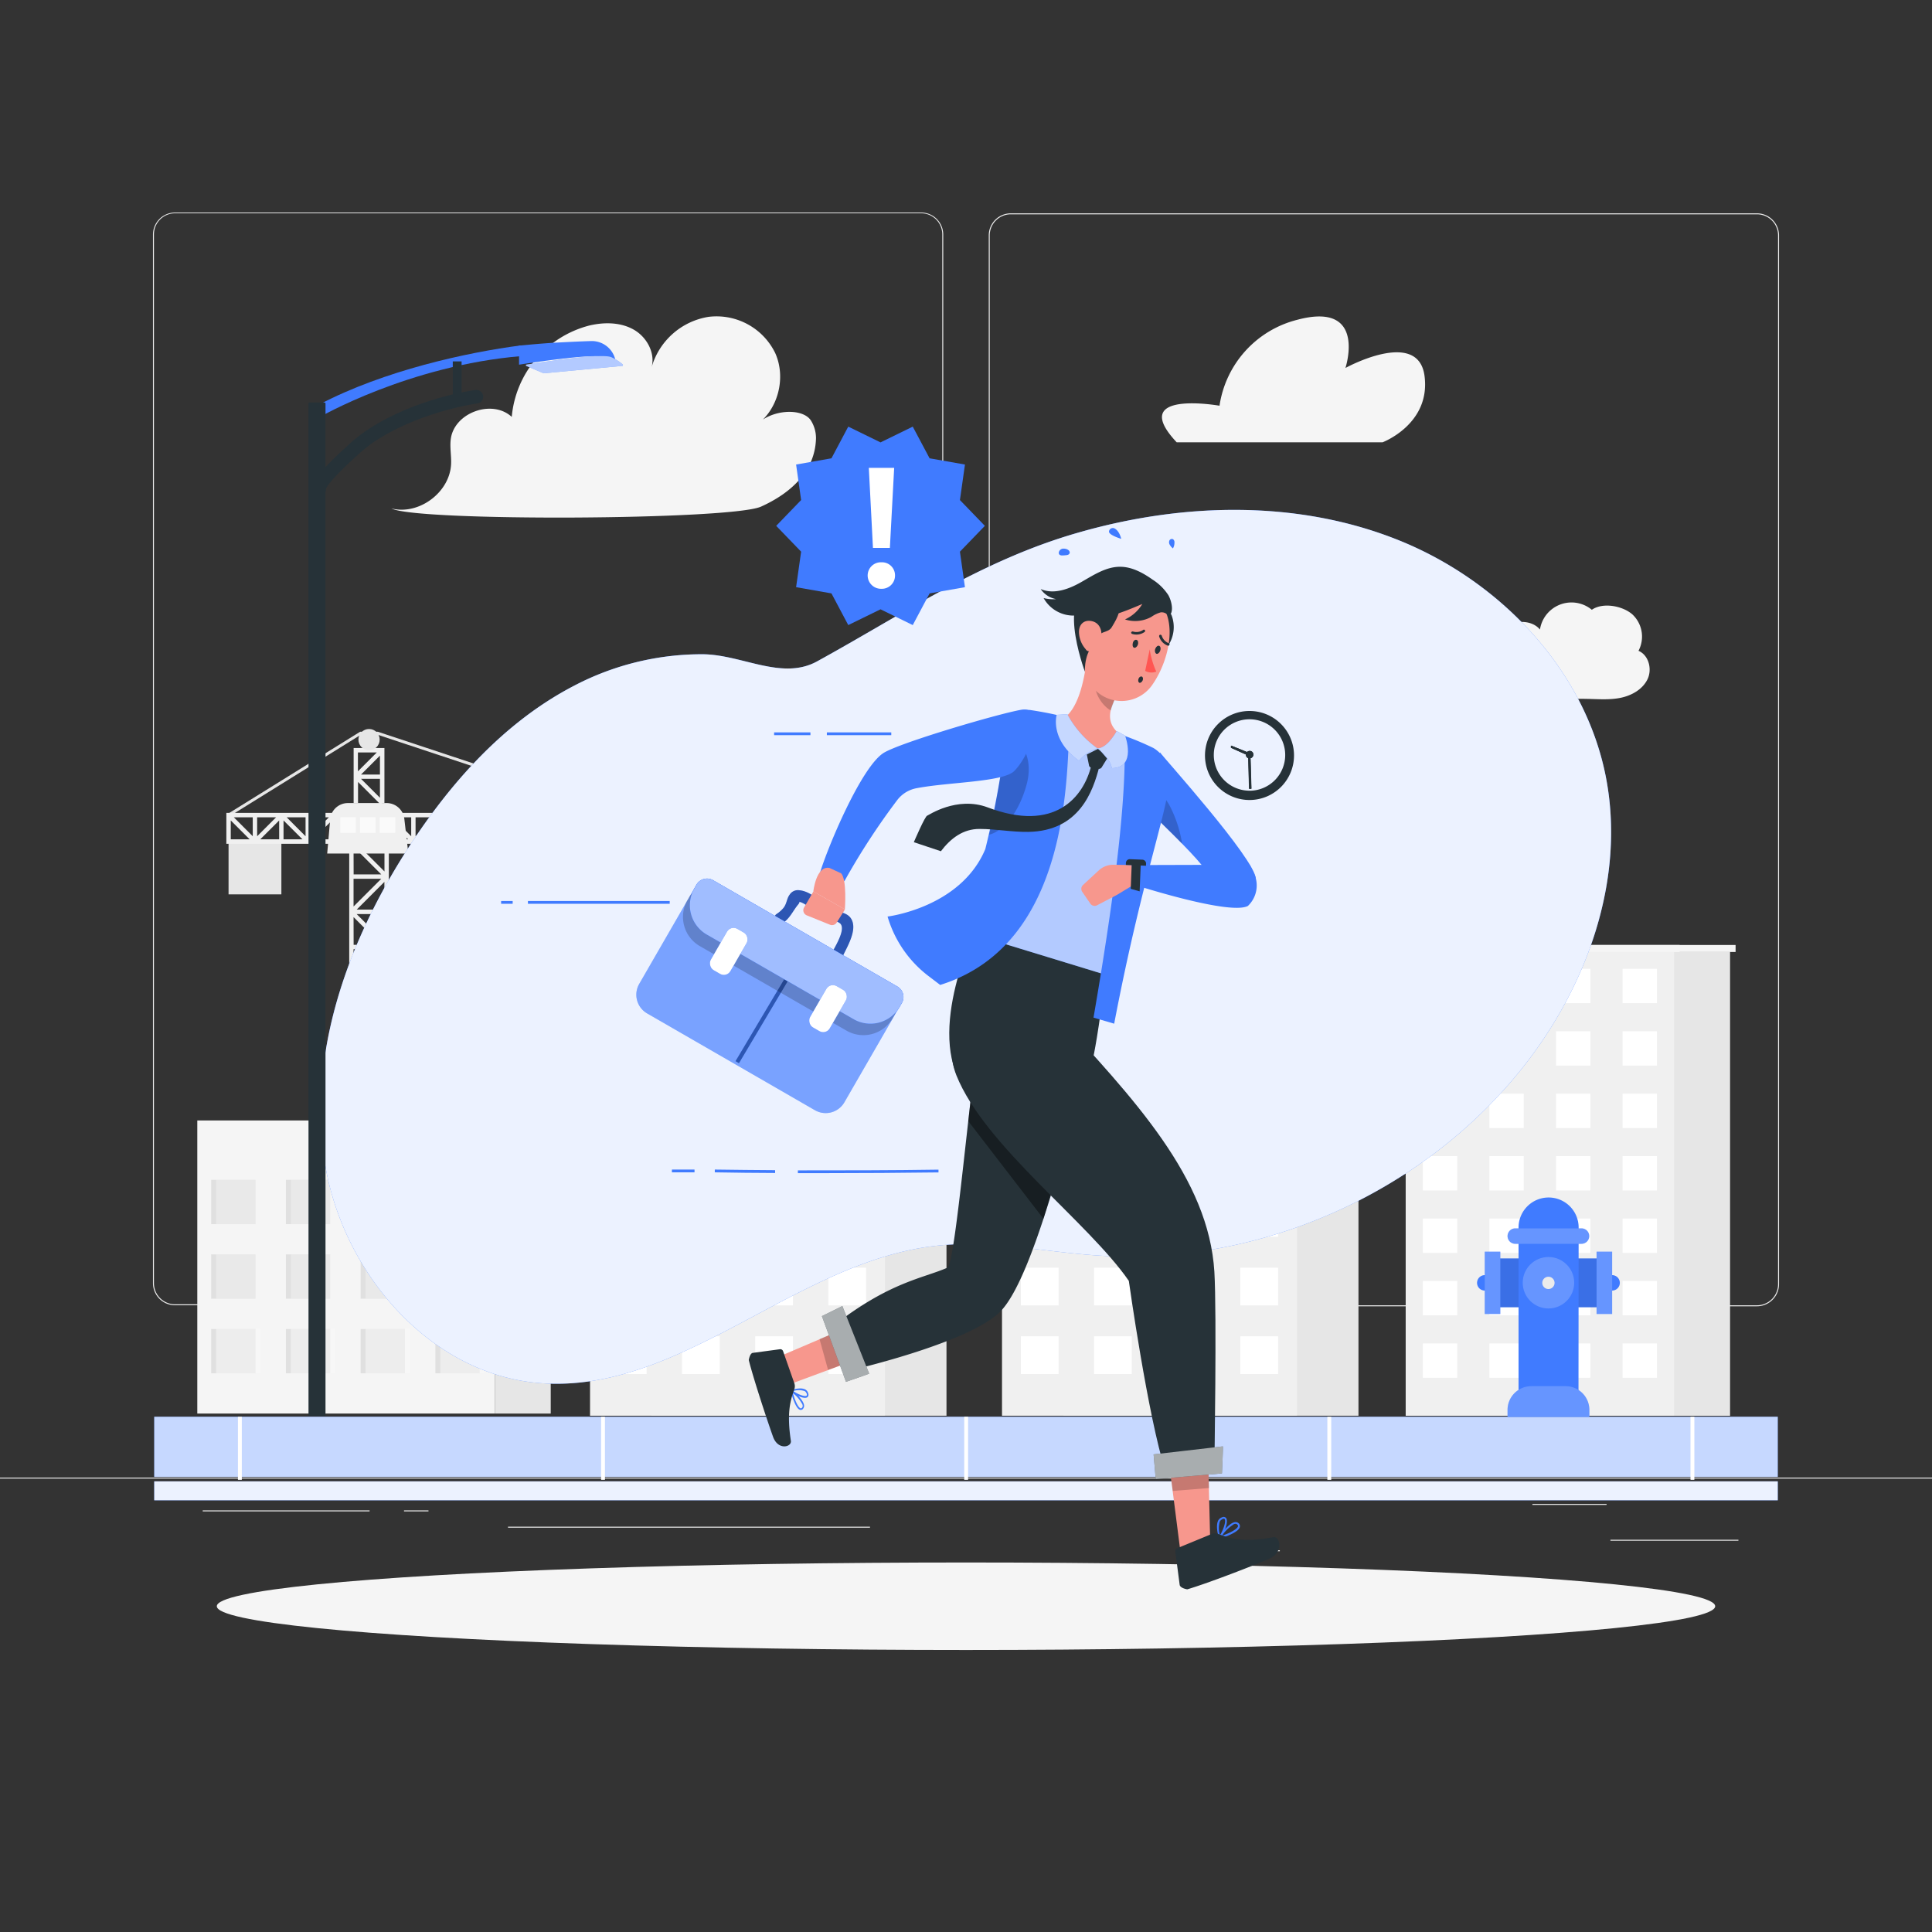 <svg xmlns="http://www.w3.org/2000/svg" viewBox="0 0 500 500"><rect x="0" y="0" width="500" height="500" fill="#333333" stroke="none"/><g id="background-complete"><rect x="416.78" y="398.49" width="33.12" height="0.25" style="fill:#ebebeb"></rect><rect x="322.53" y="401.21" width="8.69" height="0.25" style="fill:#ebebeb"></rect><rect x="396.59" y="389.21" width="19.19" height="0.25" style="fill:#ebebeb"></rect><rect x="52.46" y="390.89" width="43.19" height="0.25" style="fill:#ebebeb"></rect><rect x="104.56" y="390.89" width="6.33" height="0.25" style="fill:#ebebeb"></rect><rect x="131.47" y="395.11" width="93.68" height="0.25" style="fill:#ebebeb"></rect><path d="M238.4,337.8H45.3a5.71,5.71,0,0,1-5.71-5.71V60.66A5.71,5.71,0,0,1,45.3,55H238.4a5.71,5.71,0,0,1,5.71,5.71V332.09A5.71,5.71,0,0,1,238.4,337.8ZM45.3,55.2a5.47,5.47,0,0,0-5.46,5.46V332.09a5.47,5.47,0,0,0,5.46,5.46H238.4a5.47,5.47,0,0,0,5.46-5.46V60.66a5.47,5.47,0,0,0-5.46-5.46Z" style="fill:#ebebeb"></path><path d="M454.7,338.06H261.6a5.71,5.71,0,0,1-5.71-5.71V60.92a5.71,5.71,0,0,1,5.71-5.71H454.7a5.71,5.71,0,0,1,5.71,5.71V332.35A5.71,5.71,0,0,1,454.7,338.06ZM261.6,55.46a5.47,5.47,0,0,0-5.46,5.46V332.35a5.47,5.47,0,0,0,5.46,5.46H454.7a5.47,5.47,0,0,0,5.46-5.46V60.92a5.47,5.47,0,0,0-5.46-5.46Z" style="fill:#ebebeb"></path><rect y="382.4" width="500" height="0.25" style="fill:#ebebeb"></rect><path d="M304.53,114.47H357.8s12.49-4.7,10.87-17.16-20.47-2.08-20.47-2.08,5.72-17.38-12.54-12.45A27,27,0,0,0,315.61,105S291.63,100.76,304.53,114.47Z" style="fill:#f5f5f5"></path><path d="M101.31,131.59c7.11,1.79,15.1-4.16,15.43-11.48.1-2.16-.36-4.33-.08-6.47.87-6.84,10.71-10.42,15.78-5.75a26.88,26.88,0,0,1,20.1-23.65c3.82-.9,8.05-.87,11.47,1.07s5.7,6.16,4.57,9.93A18.36,18.36,0,0,1,183.37,82a16.89,16.89,0,0,1,17.24,9.34c2.89,6.37.8,14.71-4.94,18.72,4-4.3,12.32-4.54,14.29-1.08a8.62,8.62,0,0,1,1.22,4.41c-.19,8.5-6.47,14.22-14.22,17.72S107.69,135,101.31,131.59Z" style="fill:#f5f5f5"></path><path d="M411.84,157.9l0,.28c-.34,0,.51,1,.7.74s-.07-.67-.33-.9a8.26,8.26,0,0,0-13.67,4.9c-2-2.37-5.74-2.41-8.54-1.1A11.93,11.93,0,0,0,383.34,173a5.72,5.72,0,0,0-6.87,1.67c-.68.91-1.06,2-1.73,2.94a5.89,5.89,0,0,1-4.5,2.41c6.72,1.38,33.73.72,40.39.85,2.9.05,5.84.31,8.7-.26s5.68-2.12,7-4.73.39-6.32-2.29-7.45a7.86,7.86,0,0,0-1.62-9.46C419.77,156.7,414.61,155.83,411.84,157.9Z" style="fill:#f5f5f5"></path><path d="M162.28,243.43v-3.58a.43.43,0,0,0-.85,0v3.93a.43.43,0,0,0,.42.42,1.71,1.71,0,1,1-1.71,1.71c0-.54-.91-.54-.85,0,.21,2.12,2.69,3.52,4.38,1.82A2.56,2.56,0,0,0,162.28,243.43Z" style="fill:#ebebeb"></path><path d="M99.5,217.79v7.74l-8.15-8.14-.4.4h-.57v73.46h10.25V217.79Zm-8,56L98.69,281H91.52Zm0-18.22,7.17,7.17H91.52Zm0-18.23,7.17,7.18H91.52Zm0-18.22,7.17,7.17H91.52Zm7.17,8.31-7.17,7.17v-7.17Zm.81.8v7.17H92.32Zm-.81,17.42-7.17,7.18v-7.18Zm.81.81v7.17H92.32Zm-.81,17.42-7.17,7.17v-7.17Zm.81.8v7.17H92.32Zm-.81,17.42-7.17,7.17v-7.17Zm-6.37,8,7.18-7.18v7.18Zm7.18-9.92L92.32,273H99.5Zm0-18.22-7.18-7.17H99.5Zm0-18.23-7.18-7.17H99.5Z" style="fill:#f0f0f0"></path><path d="M91.52,193.59v14.24h1.14v-5.46l5.86,5.86.4-.4h.57V193.59Zm6,1.14-4.89,4.89v-4.89Zm.81,11.73-4.9-4.9h4.9Zm-4.9-6,4.9-4.9v4.9Z" style="fill:#f0f0f0"></path><rect x="59.15" y="217.79" width="13.67" height="13.67" style="fill:#e6e6e6"></rect><polygon points="162.04 237.5 161.28 237.5 161.28 211.23 97.64 190.12 93.43 190.12 59.35 211.28 58.95 210.63 93.21 189.37 97.76 189.37 97.82 189.39 162.04 210.68 162.04 237.5" style="fill:#e6e6e6"></polygon><path d="M154.26,218.38H155l8-8H58.58v8h95.68Zm1.13-6.86h4.9l-4.9,4.9Zm-95.67,5.7v-4.89l4.89,4.89Zm5.69-.8-4.89-4.9h4.89Zm1.14-4.9h4.9l-4.9,4.9Zm5.7,5.7h-4.9l4.9-4.89Zm1.13,0v-4.89l4.9,4.89Zm5.7-.8-4.89-4.9h4.89Zm1.14-4.9h4.89l-4.89,4.9Zm5.7,5.7H81l4.9-4.89Zm1.13,0v-4.89l4.9,4.89Zm5.7-.8-4.89-4.9h4.89Zm1.14-4.9h4.89l-4.89,4.9Zm5.69,5.7H94.69l4.89-4.89Zm1.14,0v-4.89l4.89,4.89Zm5.7-.8-4.9-4.9h4.9Zm1.13-4.9h4.9l-4.9,4.9Zm5.7,5.7h-4.89l4.89-4.89Zm1.14,0v-4.89l4.89,4.89Zm5.7-.8-4.9-4.9h4.9Zm1.13-4.9h4.9l-4.9,4.9Zm5.7,5.7H122l4.89-4.89Zm1.14,0v-4.89l4.89,4.89Zm5.69-.8-4.89-4.9h4.89Zm1.14-4.9h4.89l-4.89,4.9Zm5.7,5.7h-4.9l4.9-4.89Zm1.13-5.7h4.9l-4.9,4.9Zm5.7,5.7h-4.89l4.89-4.89Zm1.14,0v-4.89l4.89,4.89Zm.8-5.7h4.9v4.9Z" style="fill:#f0f0f0"></path><path d="M105.68,220.89h-21l.77-8.84a4.61,4.61,0,0,1,4.6-4.22h10a4.62,4.62,0,0,1,4.59,4.09Z" style="fill:#f0f0f0"></path><rect x="88.06" y="211.5" width="4.04" height="4.04" style="fill:#fafafa"></rect><rect x="93.16" y="211.5" width="4.04" height="4.04" style="fill:#fafafa"></rect><rect x="98.26" y="211.5" width="4.04" height="4.04" style="fill:#fafafa"></rect><circle cx="95.51" cy="191.41" r="2.75" style="fill:#e6e6e6"></circle><path d="M161.85,242.21h0a2.36,2.36,0,0,1-2.35-2.36V237.5h4.7v2.35A2.36,2.36,0,0,1,161.85,242.21Z" style="fill:#e6e6e6"></path><rect x="275.23" y="234.39" width="76.34" height="132" style="fill:#e6e6e6"></rect><polygon points="289.89 215.94 289.89 234.39 295.91 234.39 330.89 234.39 336.91 234.39 336.91 215.94 289.89 215.94" style="fill:#e6e6e6"></polygon><rect x="273.66" y="232.5" width="79.49" height="1.99" transform="translate(626.81 466.99) rotate(180)" style="fill:#f5f5f5"></rect><rect x="287.9" y="213.95" width="51.01" height="1.99" transform="translate(626.81 429.9) rotate(180)" style="fill:#f5f5f5"></rect><rect x="259.32" y="234.39" width="76.34" height="132" style="fill:#f0f0f0"></rect><polygon points="273.98 215.94 273.98 234.39 280 234.39 314.98 234.39 321 234.39 321 215.94 273.98 215.94" style="fill:#f0f0f0"></polygon><rect x="264.2" y="239.28" width="9.77" height="9.77" style="fill:#fff"></rect><rect x="283.13" y="239.28" width="9.77" height="9.77" style="fill:#fff"></rect><rect x="302.06" y="239.28" width="9.77" height="9.77" style="fill:#fff"></rect><rect x="321" y="239.28" width="9.77" height="9.77" style="fill:#fff"></rect><rect x="264.2" y="257.04" width="9.77" height="9.77" style="fill:#fff"></rect><rect x="283.13" y="257.04" width="9.77" height="9.77" style="fill:#fff"></rect><rect x="302.06" y="257.04" width="9.77" height="9.77" style="fill:#fff"></rect><rect x="321" y="257.04" width="9.77" height="9.77" style="fill:#fff"></rect><rect x="264.2" y="274.8" width="9.77" height="9.77" style="fill:#fff"></rect><rect x="283.13" y="274.8" width="9.77" height="9.77" style="fill:#fff"></rect><rect x="302.06" y="274.8" width="9.77" height="9.77" style="fill:#fff"></rect><rect x="283.13" y="223.93" width="9.77" height="9.77" style="fill:#fff"></rect><rect x="302.06" y="223.93" width="9.77" height="9.77" style="fill:#fff"></rect><rect x="321" y="274.8" width="9.77" height="9.77" style="fill:#fff"></rect><rect x="264.2" y="292.55" width="9.77" height="9.77" style="fill:#fff"></rect><rect x="283.13" y="292.55" width="9.77" height="9.77" style="fill:#fff"></rect><rect x="302.06" y="292.55" width="9.77" height="9.77" style="fill:#fff"></rect><rect x="321" y="292.55" width="9.77" height="9.77" style="fill:#fff"></rect><rect x="264.2" y="310.31" width="9.77" height="9.77" style="fill:#fff"></rect><rect x="283.13" y="310.31" width="9.77" height="9.77" style="fill:#fff"></rect><rect x="302.06" y="310.31" width="9.77" height="9.77" style="fill:#fff"></rect><rect x="321" y="310.31" width="9.77" height="9.77" style="fill:#fff"></rect><rect x="264.2" y="328.07" width="9.77" height="9.77" style="fill:#fff"></rect><rect x="283.13" y="328.07" width="9.77" height="9.77" style="fill:#fff"></rect><rect x="302.06" y="328.07" width="9.77" height="9.77" style="fill:#fff"></rect><rect x="321" y="328.07" width="9.77" height="9.77" style="fill:#fff"></rect><rect x="264.2" y="345.83" width="9.77" height="9.77" style="fill:#fff"></rect><rect x="283.13" y="345.83" width="9.77" height="9.77" style="fill:#fff"></rect><rect x="302.06" y="345.83" width="9.77" height="9.77" style="fill:#fff"></rect><rect x="321" y="345.83" width="9.77" height="9.77" style="fill:#fff"></rect><rect x="257.74" y="232.5" width="79.49" height="1.99" transform="translate(594.97 466.99) rotate(180)" style="fill:#f5f5f5"></rect><rect x="271.98" y="213.95" width="51.01" height="1.99" transform="translate(594.97 429.9) rotate(180)" style="fill:#f5f5f5"></rect><rect x="378.27" y="246.28" width="69.47" height="120.12" style="fill:#e6e6e6"></rect><rect x="376.84" y="244.56" width="72.33" height="1.81" transform="translate(826.01 490.93) rotate(180)" style="fill:#f5f5f5"></rect><rect x="363.79" y="246.28" width="69.47" height="120.12" style="fill:#f0f0f0"></rect><rect x="368.24" y="250.73" width="8.89" height="8.89" style="fill:#fff"></rect><rect x="385.46" y="250.73" width="8.89" height="8.89" style="fill:#fff"></rect><rect x="402.69" y="250.73" width="8.89" height="8.89" style="fill:#fff"></rect><rect x="419.92" y="250.73" width="8.89" height="8.89" style="fill:#fff"></rect><rect x="368.24" y="266.89" width="8.89" height="8.89" style="fill:#fff"></rect><rect x="385.46" y="266.89" width="8.89" height="8.89" style="fill:#fff"></rect><rect x="402.69" y="266.89" width="8.89" height="8.89" style="fill:#fff"></rect><rect x="419.92" y="266.89" width="8.89" height="8.89" style="fill:#fff"></rect><rect x="368.24" y="283.04" width="8.89" height="8.89" style="fill:#fff"></rect><rect x="385.46" y="283.04" width="8.89" height="8.89" style="fill:#fff"></rect><rect x="402.69" y="283.04" width="8.89" height="8.89" style="fill:#fff"></rect><rect x="419.92" y="283.04" width="8.89" height="8.89" style="fill:#fff"></rect><rect x="368.24" y="299.2" width="8.89" height="8.89" style="fill:#fff"></rect><rect x="385.46" y="299.2" width="8.89" height="8.89" style="fill:#fff"></rect><rect x="402.69" y="299.2" width="8.89" height="8.89" style="fill:#fff"></rect><rect x="419.92" y="299.2" width="8.89" height="8.89" style="fill:#fff"></rect><rect x="368.24" y="315.36" width="8.89" height="8.89" style="fill:#fff"></rect><rect x="385.46" y="315.36" width="8.89" height="8.89" style="fill:#fff"></rect><rect x="402.69" y="315.36" width="8.89" height="8.89" style="fill:#fff"></rect><rect x="419.92" y="315.36" width="8.89" height="8.89" style="fill:#fff"></rect><rect x="368.24" y="331.52" width="8.89" height="8.89" style="fill:#fff"></rect><rect x="385.46" y="331.52" width="8.89" height="8.89" style="fill:#fff"></rect><rect x="402.69" y="331.52" width="8.89" height="8.89" style="fill:#fff"></rect><rect x="419.92" y="331.52" width="8.89" height="8.89" style="fill:#fff"></rect><rect x="368.24" y="347.68" width="8.89" height="8.89" style="fill:#fff"></rect><rect x="385.46" y="347.68" width="8.89" height="8.89" style="fill:#fff"></rect><rect x="402.69" y="347.68" width="8.89" height="8.89" style="fill:#fff"></rect><rect x="419.92" y="347.68" width="8.89" height="8.89" style="fill:#fff"></rect><rect x="362.36" y="244.56" width="72.33" height="1.81" transform="translate(797.05 490.93) rotate(180)" style="fill:#f5f5f5"></rect><rect x="168.61" y="234.39" width="76.34" height="132" style="fill:#e6e6e6"></rect><polygon points="183.27 215.94 183.27 234.39 189.29 234.39 224.27 234.39 230.29 234.39 230.29 215.94 183.27 215.94" style="fill:#e6e6e6"></polygon><rect x="167.04" y="232.5" width="79.49" height="1.99" transform="translate(413.57 466.99) rotate(180)" style="fill:#f5f5f5"></rect><rect x="181.28" y="213.95" width="51.01" height="1.99" transform="translate(413.57 429.9) rotate(180)" style="fill:#f5f5f5"></rect><rect x="152.7" y="234.39" width="76.34" height="132" style="fill:#f0f0f0"></rect><polygon points="167.36 215.94 167.36 234.39 173.38 234.39 208.36 234.39 214.38 234.39 214.38 215.94 167.36 215.94" style="fill:#f0f0f0"></polygon><rect x="157.58" y="239.28" width="9.77" height="9.77" style="fill:#fff"></rect><rect x="176.51" y="239.28" width="9.77" height="9.77" style="fill:#fff"></rect><rect x="195.44" y="239.28" width="9.77" height="9.77" style="fill:#fff"></rect><rect x="214.38" y="239.28" width="9.77" height="9.77" style="fill:#fff"></rect><rect x="157.58" y="257.04" width="9.77" height="9.77" style="fill:#fff"></rect><rect x="176.51" y="257.04" width="9.77" height="9.77" style="fill:#fff"></rect><rect x="195.44" y="257.04" width="9.77" height="9.77" style="fill:#fff"></rect><rect x="214.38" y="257.04" width="9.77" height="9.77" style="fill:#fff"></rect><rect x="157.58" y="274.8" width="9.77" height="9.77" style="fill:#fff"></rect><rect x="176.51" y="274.8" width="9.77" height="9.77" style="fill:#fff"></rect><rect x="195.44" y="274.8" width="9.77" height="9.77" style="fill:#fff"></rect><rect x="176.51" y="223.93" width="9.77" height="9.77" style="fill:#fff"></rect><rect x="195.44" y="223.93" width="9.77" height="9.77" style="fill:#fff"></rect><rect x="214.38" y="274.8" width="9.77" height="9.77" style="fill:#fff"></rect><rect x="157.58" y="292.55" width="9.77" height="9.77" style="fill:#fff"></rect><rect x="176.51" y="292.55" width="9.77" height="9.77" style="fill:#fff"></rect><rect x="195.44" y="292.55" width="9.77" height="9.77" style="fill:#fff"></rect><rect x="214.38" y="292.55" width="9.77" height="9.77" style="fill:#fff"></rect><rect x="157.58" y="310.31" width="9.77" height="9.77" style="fill:#fff"></rect><rect x="176.51" y="310.31" width="9.77" height="9.77" style="fill:#fff"></rect><rect x="195.44" y="310.31" width="9.77" height="9.77" style="fill:#fff"></rect><rect x="214.38" y="310.31" width="9.77" height="9.77" style="fill:#fff"></rect><rect x="157.58" y="328.07" width="9.77" height="9.77" style="fill:#fff"></rect><rect x="176.51" y="328.07" width="9.77" height="9.77" style="fill:#fff"></rect><rect x="195.44" y="328.07" width="9.77" height="9.77" style="fill:#fff"></rect><rect x="214.38" y="328.07" width="9.77" height="9.77" style="fill:#fff"></rect><rect x="157.58" y="345.83" width="9.77" height="9.77" style="fill:#fff"></rect><rect x="176.51" y="345.83" width="9.77" height="9.77" style="fill:#fff"></rect><rect x="195.44" y="345.83" width="9.77" height="9.77" style="fill:#fff"></rect><rect x="214.38" y="345.83" width="9.77" height="9.77" style="fill:#fff"></rect><rect x="151.12" y="232.5" width="79.49" height="1.99" transform="translate(381.73 466.99) rotate(180)" style="fill:#f5f5f5"></rect><rect x="165.36" y="213.95" width="51.01" height="1.99" transform="translate(381.73 429.9) rotate(180)" style="fill:#f5f5f5"></rect><polygon points="99.36 289.97 51.06 289.97 51.06 365.83 128.14 365.83 128.14 289.97 128.14 256.32 99.36 289.97" style="fill:#f5f5f5"></polygon><rect x="128.14" y="256.33" width="14.39" height="109.5" style="fill:#e6e6e6"></rect><rect x="54.65" y="305.34" width="11.47" height="11.47" style="fill:#e0e0e0"></rect><rect x="55.93" y="305.34" width="10.2" height="11.47" style="fill:#fff;opacity:0.3;isolation:isolate"></rect><rect x="54.65" y="324.64" width="11.47" height="11.47" style="fill:#e0e0e0"></rect><rect x="55.93" y="324.64" width="10.2" height="11.47" style="fill:#fff;opacity:0.3;isolation:isolate"></rect><rect x="54.65" y="343.94" width="11.47" height="11.47" style="fill:#e0e0e0"></rect><rect x="55.93" y="343.94" width="10.2" height="11.47" style="fill:#fff;opacity:0.3;isolation:isolate"></rect><rect x="55.93" y="343.94" width="11.47" height="11.47" style="fill:#fff;opacity:0.2;isolation:isolate"></rect><rect x="73.99" y="305.34" width="11.47" height="11.47" style="fill:#e0e0e0"></rect><rect x="75.27" y="305.34" width="10.2" height="11.47" style="fill:#fff;opacity:0.3;isolation:isolate"></rect><rect x="73.99" y="324.64" width="11.47" height="11.47" style="fill:#e0e0e0"></rect><rect x="75.27" y="324.64" width="10.2" height="11.47" style="fill:#fff;opacity:0.3;isolation:isolate"></rect><rect x="73.99" y="343.94" width="11.47" height="11.47" style="fill:#e0e0e0"></rect><rect x="75.27" y="343.94" width="10.2" height="11.47" style="fill:#fff;opacity:0.3;isolation:isolate"></rect><rect x="75.27" y="343.94" width="11.47" height="11.47" style="fill:#fff;opacity:0.2;isolation:isolate"></rect><rect x="93.33" y="305.34" width="11.47" height="11.47" style="fill:#e0e0e0"></rect><rect x="94.61" y="305.34" width="10.2" height="11.47" style="fill:#fff;opacity:0.3;isolation:isolate"></rect><rect x="93.33" y="324.64" width="11.47" height="11.47" style="fill:#e0e0e0"></rect><rect x="94.61" y="324.64" width="10.2" height="11.47" style="fill:#fff;opacity:0.3;isolation:isolate"></rect><rect x="93.33" y="343.94" width="11.47" height="11.47" style="fill:#e0e0e0"></rect><rect x="94.61" y="343.94" width="10.2" height="11.47" style="fill:#fff;opacity:0.3;isolation:isolate"></rect><rect x="94.61" y="343.94" width="11.47" height="11.47" style="fill:#fff;opacity:0.2;isolation:isolate"></rect><rect x="112.67" y="305.34" width="11.47" height="11.47" style="fill:#e0e0e0"></rect><rect x="113.95" y="305.34" width="10.2" height="11.47" style="fill:#fff;opacity:0.3;isolation:isolate"></rect><rect x="112.67" y="324.64" width="11.47" height="11.47" style="fill:#e0e0e0"></rect><rect x="113.95" y="324.64" width="10.2" height="11.47" style="fill:#fff;opacity:0.3;isolation:isolate"></rect><rect x="112.67" y="343.94" width="11.47" height="11.47" style="fill:#e0e0e0"></rect><rect x="113.95" y="343.94" width="10.2" height="11.47" style="fill:#fff;opacity:0.3;isolation:isolate"></rect><rect x="113.95" y="343.94" width="11.47" height="11.47" style="fill:#fff;opacity:0.2;isolation:isolate"></rect></g><g id="background-simple"><path d="M148.47,177.52c-17.91,9.32-31.83,24.94-42.79,41.89-15.57,24.1-26.08,53-21.64,81.33s27,54.93,55.64,57.2c36.64,2.9,66.47-31.76,103-35.58,13.93-1.46,27.87,1.7,41.85,2.59,41.32,2.64,83.44-16,109.29-48.36,16.92-21.19,27-49.15,21.73-75.75-5.5-27.64-27.35-50.47-53.49-61s-55.9-9.8-83-2C254,145,234,158.78,211.47,171.16c-9.07,5-19.37-1.71-29.51-1.84A71.21,71.21,0,0,0,148.47,177.52Z" style="fill:#407BFF"></path><path d="M148.47,177.52c-17.91,9.32-31.83,24.94-42.79,41.89-15.57,24.1-26.08,53-21.64,81.33s27,54.93,55.64,57.2c36.64,2.9,66.47-31.76,103-35.58,13.93-1.46,27.87,1.7,41.85,2.59,41.32,2.64,83.44-16,109.29-48.36,16.92-21.19,27-49.15,21.73-75.75-5.5-27.64-27.35-50.47-53.49-61s-55.9-9.8-83-2C254,145,234,158.78,211.47,171.16c-9.07,5-19.37-1.71-29.51-1.84A71.21,71.21,0,0,0,148.47,177.52Z" style="fill:#fff;opacity:0.9"></path></g><g id="Shadow"><ellipse id="path" cx="250" cy="415.69" rx="193.89" ry="11.32" style="fill:#f5f5f5"></ellipse></g><g id="Floor"><rect x="39.92" y="366.66" width="420.16" height="15.56" style="fill:#407BFF"></rect><g style="opacity:0.7"><rect x="39.92" y="366.66" width="420.16" height="15.56" style="fill:#fff"></rect></g><rect x="61.58" y="366.66" width="1" height="16.31" style="fill:#fff"></rect><rect x="155.56" y="366.66" width="1" height="16.31" style="fill:#fff"></rect><rect x="249.54" y="366.66" width="1" height="16.31" style="fill:#fff"></rect><rect x="343.52" y="366.66" width="1" height="16.31" style="fill:#fff"></rect><rect x="437.5" y="366.66" width="1" height="16.31" style="fill:#fff"></rect><rect x="39.92" y="383.37" width="420.16" height="4.9" style="fill:#407BFF"></rect><rect x="39.92" y="383.37" width="420.16" height="4.9" style="fill:#fff;opacity:0.9"></rect></g><g id="Hydrant"><path d="M386.26,334h-2a2,2,0,0,1-2-2h0a2,2,0,0,1,2-2h2Z" style="fill:#407BFF"></path><path d="M415.21,330h2a2,2,0,0,1,2,2h0a2,2,0,0,1-2,2h-2Z" style="fill:#407BFF"></path><rect x="386.26" y="325.68" width="28.95" height="12.64" style="fill:#407BFF"></rect><rect x="386.26" y="325.68" width="28.95" height="12.64" style="opacity:0.1"></rect><rect x="384.25" y="323.93" width="4.03" height="16.13" style="fill:#407BFF"></rect><rect x="413.19" y="323.93" width="4.03" height="16.13" style="fill:#407BFF"></rect><rect x="384.25" y="323.93" width="4.03" height="16.13" style="fill:#fff;opacity:0.2"></rect><rect x="413.19" y="323.93" width="4.03" height="16.13" style="fill:#fff;opacity:0.2"></rect><path d="M408.51,361.34H393V317.69a7.78,7.78,0,0,1,7.78-7.78h0a7.77,7.77,0,0,1,7.77,7.78Z" style="fill:#407BFF"></path><path d="M396.3,358.74h8.88a6.15,6.15,0,0,1,6.15,6.15v1.82a0,0,0,0,1,0,0H390.15a0,0,0,0,1,0,0v-1.82A6.15,6.15,0,0,1,396.3,358.74Z" style="fill:#407BFF"></path><path d="M396.3,358.74h8.88a6.15,6.15,0,0,1,6.15,6.15v1.82a0,0,0,0,1,0,0H390.15a0,0,0,0,1,0,0v-1.82A6.15,6.15,0,0,1,396.3,358.74Z" style="fill:#fff;opacity:0.2"></path><circle cx="400.74" cy="331.97" r="6.66" style="fill:#fff;opacity:0.2"></circle><path d="M402.32,332a1.59,1.59,0,1,1-1.58-1.58A1.59,1.59,0,0,1,402.32,332Z" style="fill:#ebebeb"></path><path d="M390.15,319.9h0a2,2,0,0,1,2-2h17.14a2,2,0,0,1,2,2h0a2,2,0,0,1-2,2H392.17A2,2,0,0,1,390.15,319.9Z" style="fill:#407BFF"></path><path d="M390.15,319.9h0a2,2,0,0,1,2-2h17.14a2,2,0,0,1,2,2h0a2,2,0,0,1-2,2H392.17A2,2,0,0,1,390.15,319.9Z" style="fill:#fff;opacity:0.2"></path></g><g id="Sreetlight"><path d="M134.88,89.38c-14.06,1.82-35.49,6.51-52.26,15.31V108S105.79,94.57,135,92.15Z" style="fill:#407BFF"></path><path d="M159.41,94.35a12,12,0,0,0-3-1.91c-2.42-1-17.07,1.15-22.08,1.94V92.25l-.13-2.78c3.41-.35,6.47-.6,9-.76,4.22-.23,7.34-.37,9.66-.44A6.25,6.25,0,0,1,159.41,94.35Z" style="fill:#407BFF"></path><rect x="117.18" y="93.53" width="2.28" height="9.97" style="fill:#263238"></rect><path d="M82.62,128.18a1.83,1.83,0,0,1-1.76-1.85c0-.9,0-2.77,9.4-11.26a38.6,38.6,0,0,1,4.2-3.39c12.48-8.52,27.82-10.65,28.46-10.73a1.77,1.77,0,1,1,.47,3.5c-.15,0-15.17,2.11-26.94,10.15a35.34,35.34,0,0,0-3.82,3.09c-6.12,5.52-8.07,8.13-8.26,8.8A1.69,1.69,0,0,1,82.62,128.18Z" style="fill:#263238"></path><path d="M80.09,104.18H84a.24.24,0,0,1,.24.24V366.47a0,0,0,0,1,0,0H79.84a0,0,0,0,1,0,0V104.42A.24.24,0,0,1,80.09,104.18Z" style="fill:#263238"></path><path d="M161.2,94.54v.14l-20.51,1.93-4.56-1.93v-.3c5-.79,19.66-3,22.08-1.94a12.11,12.11,0,0,1,3,1.91A.55.55,0,0,1,161.2,94.54Z" style="fill:#407BFF"></path><path d="M161.2,94.54v.14l-20.51,1.93-4.56-1.93v-.3c5-.79,19.66-3,22.08-1.94a12.11,12.11,0,0,1,3,1.91A.55.55,0,0,1,161.2,94.54Z" style="fill:#fff;opacity:0.6"></path></g><g id="Clock"><path d="M324.09,194.66a.94.94,0,0,1,0,1.33.86.86,0,0,1-.43.23l.23,7.9h-.57l-.22-7.95a.94.94,0,0,1-.33-.23.91.91,0,0,1-.25-.68l-3.89-1.75,0-.55,4.13,1.67,0,0A.94.94,0,0,1,324.09,194.66Z" style="fill:#263238"></path><path d="M323.37,184a11.52,11.52,0,1,0,11.52,11.52A11.51,11.51,0,0,0,323.37,184Zm0,20.63a9.24,9.24,0,1,1,9.24-9.24A9.24,9.24,0,0,1,323.37,204.64Z" style="fill:#263238"></path><path d="M324,196a.86.86,0,0,1-.43.23l.23,7.9h-.57l-.22-7.95a.94.94,0,0,1-.33-.23.91.91,0,0,1-.25-.68l-3.89-1.75,0-.55,4.13,1.67,0,0A.93.93,0,1,1,324,196Z" style="fill:#263238;opacity:0.8"></path><path d="M324,196a.86.86,0,0,1-.43.23,1.08,1.08,0,0,1-.56,0,.94.94,0,0,1-.33-.23.91.91,0,0,1-.25-.68.89.89,0,0,1,.28-.63l0,0A.93.93,0,1,1,324,196Z" style="fill:#263238"></path><polygon points="323.84 204.12 323.27 204.13 323.06 196.18 323.04 195.52 322.47 195.27 318.58 193.53 318.62 192.97 322.75 194.64 323.58 194.99 323.61 196.22 323.84 204.12" style="fill:#263238"></polygon></g><g id="Character"><g id="Character--inject-2"><path d="M223.94,351l-19.27,7.14c-.48-.49-2.7-7.21-2.7-7.21l16.87-7.21Z" style="fill:#f7978d"></path><path d="M204.64,360a.25.25,0,0,1,.1-.23.21.21,0,0,1,.24,0c.11.1,2.89,2.3,3.1,3.87a1.13,1.13,0,0,1-.18.84.74.74,0,0,1-.81.39c-.59-.11-1.15-1.08-1.59-2.17A16.75,16.75,0,0,1,204.64,360Zm2.94,3.33a9.5,9.5,0,0,0-2.36-2.79c.43,1.65,1.31,3.78,2,3.94.1,0,.23,0,.4-.25a.67.67,0,0,0,.11-.5,2.77,2.77,0,0,0-.12-.41Z" style="fill:#407BFF"></path><path d="M204.69,359.84a.21.21,0,0,1,.16-.14c.1,0,2.31-.78,3.59-.09a1.56,1.56,0,0,1,.72,1,.83.83,0,0,1-.23,1c-.82.57-3.36-.65-4.2-1.47l-.06-.08Zm3.53.17a4.47,4.47,0,0,0-2.89,0c1,.77,3,1.56,3.42,1.18,0,0,.16-.12.06-.48l-.08-.11A1.08,1.08,0,0,0,208.22,360Z" style="fill:#407BFF"></path><path d="M205.58,358l-2.92-8.32a.75.75,0,0,0-.82-.5l-7.06.95c-.7.14-1,1.77-1,1.85,1.33,5.27,5,16.29,6.29,19.87s4.85,2.65,4.61,1.05c-1.1-7.14-.15-10.41.84-13.25A2.34,2.34,0,0,0,205.58,358Z" style="fill:#263238"></path><g style="opacity:0.2"><polygon points="212.1 346.57 218.84 343.69 223.94 350.98 214.31 354.54 212.1 346.57"></polygon></g><path d="M255.14,264.16a25,25,0,0,0-1.74,5.17c-2.2,9.4-6.07,57.81-8.22,58.75-6.44,2.81-15.09,3.7-29.85,15.3,1.52,3.95,3,6.75,4.36,11.36,0,0,30.18-6.87,38.87-15,9-8.36,18.28-49.07,22.06-59.81,2.15-6.1,4.63-13.39,1.48-18.91C280.33,258,262.09,247.83,255.14,264.16Z" style="fill:#263238"></path><path d="M283.22,249.68l3.06,1.06c-1.93,16.74-3.37,23-3.37,23l-3.25,9.41h0s-22.27,9.1-30.05-1.55c-10.47-14.31,3.23-42,3.23-42S272.1,245.44,283.22,249.68Z" style="fill:#263238"></path><path d="M252.39,273.64c2.31.88,23.06,23.1,23.06,23.1l-5.4,18.68-19.46-25.28Z" style="opacity:0.4"></path><path d="M312.59,374.33l.62,24.83c-.73.43-7.71,2.5-7.71,2.5l-3-23.51Z" style="fill:#f7978d"></path><path d="M315.7,398.14a.23.23,0,0,1-.25-.11.28.28,0,0,1,0-.29c.1-.14,2.42-3.53,4.1-3.81a1.12,1.12,0,0,1,.9.2,1,1,0,0,1,.43,1c-.11.71-1.15,1.41-2.31,1.95A14.93,14.93,0,0,1,315.7,398.14Zm3.52-3.6a10.57,10.57,0,0,0-3,2.9c1.75-.55,4-1.65,4.18-2.46,0-.11,0-.27-.26-.48a.67.67,0,0,0-.54-.12,1.76,1.76,0,0,0-.44.15Z" style="fill:#407BFF"></path><path d="M315.55,398.09a.24.24,0,0,1-.15-.2c0-.11-.88-2.78-.16-4.33a1.78,1.78,0,0,1,1.05-.89.84.84,0,0,1,1.07.26c.62,1-.65,4.07-1.51,5.11l-.09.06Zm.13-4.28a6,6,0,0,0,.05,3.5c.81-1.24,1.63-3.59,1.21-4.15,0-.05-.12-.19-.52-.06l-.11.1A1.17,1.17,0,0,0,315.68,393.81Z" style="fill:#407BFF"></path><path d="M313.57,397l-8.87,3.66a.89.89,0,0,0-.51,1l1.11,8.52c.17.84,1.92,1.16,2,1.13,5.62-1.68,17.37-6.24,21.19-7.91s2.76-5.9,1.05-5.58c-7.63,1.44-11.14.35-14.2-.81A2.27,2.27,0,0,0,313.57,397Z" style="fill:#263238"></path><g style="opacity:0.2"><polygon points="303.5 385.85 302.52 378.15 312.59 374.33 312.91 385.1 303.5 385.85"></polygon></g><path d="M247.52,278.31c7.33,18.27,34.16,38,44.62,53.18,0,0,4.93,35.16,9.49,49.27,5.12-.81,9.63-.38,12.65-1.35,0,0,.64-39.36,0-50.27-1.49-24.22-20.43-44.48-42.34-68.09-3.67-3.95-15.35-7.28-21.3-3.93C249.52,257.72,243.69,268.76,247.52,278.31Z" style="fill:#263238"></path><path d="M316.48,374.32c.09,0-.24,7-.24,7l-17.14,1.46-.55-6.39Z" style="fill:#263238"></path><path d="M316.48,374.32c.09,0-.24,7-.24,7l-17.14,1.46-.55-6.39Z" style="fill:#fff;opacity:0.6"></path><path d="M224.94,355.49c0,.08-6,2.12-6,2.12l-6.23-17L218,338Z" style="fill:#263238"></path><path d="M224.94,355.49c0,.08-6,2.12-6,2.12l-6.23-17L218,338Z" style="fill:#fff;opacity:0.6"></path><path d="M286,252.23l-35.41-10.82c.77-3.5,2.05-8.41,5.81-22.72a235.29,235.29,0,0,0,5.34-30s0-.06,0-.09a4.78,4.78,0,0,1,5.42-4l.08,0c2.41.37,5.41.91,8.29,1.63a151.3,151.3,0,0,1,16.24,5,43.69,43.69,0,0,1,5.07,2.55,7.25,7.25,0,0,1,3.81,6.38C300.63,208.64,299,218.44,286,252.23Z" style="fill:#407BFF"></path><path d="M286,252.23l-34.17-10.45c.78-3.49,1.44-3.63,9.91-53.13a.28.28,0,0,1,0-.09,4.75,4.75,0,0,1,5.28-4.08l.08,0c2.33.34,5.22.84,8,1.54a140.84,140.84,0,0,1,15.67,4.79,41.35,41.35,0,0,1,4.87,2.49,7.09,7.09,0,0,1,3.62,6.33C299.15,208.19,298.87,218.41,286,252.23Z" style="fill:#fff;opacity:0.6"></path><path d="M286.51,196.32l-1.31,2.13a.94.94,0,0,1-.91.54l-1.92-.33a.74.74,0,0,1-.55-.66l-.55-2.74,3.05-1.54Z" style="fill:#263238"></path><path d="M275.22,185.45c-3-.77-6.19-1.34-8.74-1.72l-.08,0-.15,0a5,5,0,0,0-5.59,4.38A248.31,248.31,0,0,1,255,219.73c-6.35,15.2-25.3,17.47-25.3,17.47h0a29.93,29.93,0,0,0,10.62,15.42l3,2.28c34.25-10.7,32.78-56,33.5-69.08Z" style="fill:#407BFF"></path><path d="M256,216c2-8.64,3.38-17.63,4.23-24.2a3.15,3.15,0,0,1,.29-.22c2.35-1.66,7.38,3.27,5.17,11.45C263.55,210.85,259.29,215.27,256,216Z" style="opacity:0.2;isolation:isolate"></path><path d="M284.57,193.79c-8.18-2-9.64-7.73-9.64-7.73,4.61-2.45,6.17-12.4,6.56-18l3.25,4.93,4.41,6.72a21.72,21.72,0,0,0-1.1,2.28c-1.3,3.11-1.37,6.29,3,8.85C291.06,190.84,291.55,195.49,284.57,193.79Z" style="fill:#f7978d"></path><path d="M273.47,185l2.76-.16a25.69,25.69,0,0,0,7.8,8.84,9.86,9.86,0,0,0-4.78,3.21C271.57,191.31,273.47,185,273.47,185Z" style="fill:#407BFF"></path><path d="M273.47,185l2.76-.16a25.69,25.69,0,0,0,7.8,8.84,9.86,9.86,0,0,0-4.78,3.21C271.57,191.31,273.47,185,273.47,185Z" style="fill:#fff;opacity:0.7"></path><path d="M291.17,190.38,289,189.19s-2.41,4.52-5,4.47c3.66,2.88,3.72,5.14,3.72,5.14C294.3,198.7,291.17,190.38,291.17,190.38Z" style="fill:#407BFF"></path><path d="M314.52,231.07c1.37-1.9-3.44-7.47-8.59-12.72-3.17-3.24-6.47-6.37-8.51-8.45l1.11-6.05,1.66-9.15C301,195.92,324.55,222,325,227.34Z" style="fill:#407BFF"></path><path d="M305.93,218.35c-3.17-3.24-6.47-6.37-8.51-8.45l1.11-6.05a13.17,13.17,0,0,1,4.26,4.82A32.21,32.21,0,0,1,305.93,218.35Z" style="opacity:0.2;isolation:isolate"></path><path d="M288.35,264.93,283,263.36c7-40.68,8.39-59.86,8.05-72.92a77.23,77.23,0,0,1,7.45,3.14,8.49,8.49,0,0,1,4.12,7.26C302.86,208.15,295.75,226.15,288.35,264.93Z" style="fill:#407BFF"></path><path d="M291.17,190.38,289,189.19s-2.41,4.52-5,4.47c3.66,2.88,3.72,5.14,3.72,5.14C294.3,198.7,291.17,190.38,291.17,190.38Z" style="fill:#fff;opacity:0.7"></path><path d="M288.38,181.27l-4.24-6.41a11.27,11.27,0,0,0-.6,2.28c-.36,2.35,1.84,5.57,3.9,6.71Z" style="opacity:0.2;isolation:isolate"></path><path d="M294.57,170.8s-.08,3.74,3.92,2.66c.52-3.94,1.79-3.52,3.33-5.72a8.61,8.61,0,0,0,1.29-8.74l-2.35-1.46C291.41,153.71,294.57,170.8,294.57,170.8Z" style="fill:#263238"></path><path d="M285.84,154.9a9.78,9.78,0,0,1,13.83.43c5.55,5.61,2.49,16.26-1.4,21.82a9.66,9.66,0,0,1-17-1.85c-2.06-5-.37-9,1.92-16.11A9.85,9.85,0,0,1,285.84,154.9Z" style="fill:#f7978d"></path><path d="M280.76,173.8s-.25-6.12,3.41-7.53c-.31-3.52,2.61-2,3.67-4.16,1.46-2.4,2.74-4.74,1-7.19l-4.05-1.69C272.26,150.91,280.76,173.8,280.76,173.8Z" style="fill:#263238"></path><path d="M302.35,154a13.46,13.46,0,0,0-4.07-4c-2.51-1.77-5.36-3.33-8.43-3.32-3.66,0-6.9,2.19-10.09,4s-7.08,3.24-10.43,1.76a6.14,6.14,0,0,0,4,2.61,9.88,9.88,0,0,1-3.25-.27,8.86,8.86,0,0,0,10.76,4L278.63,160c5.79,1,11.57-1.38,17-3.69a10.08,10.08,0,0,1-4.48,4,8.67,8.67,0,0,0,6.85-.68,7.58,7.58,0,0,1,2.4-1.15,2.14,2.14,0,0,1,2.06,1C304,158.43,303.1,155.27,302.35,154Z" style="fill:#263238"></path><path d="M296.37,173.63a3.4,3.4,0,0,0,2.87.18,22.22,22.22,0,0,1-1.69-5.75Z" style="fill:#ff5652"></path><path d="M282.28,160.7c2.24.31,3,2.36,2.72,4.2,0,2.75-3.21,4.59-4,3.14a6.94,6.94,0,0,1-1.76-4.35C279.18,161.67,280.44,160.44,282.28,160.7Z" style="fill:#f7978d"></path><path d="M294.2,165.62c.36.16.46.8.25,1.31s-.67.83-1,.68-.43-.72-.25-1.3S293.84,165.46,294.2,165.62Z" style="fill:#263238"></path><path d="M300,167.14c.36.16.47.74.25,1.3s-.69.9-1,.74-.48-.75-.25-1.31S299.66,167,300,167.14Z" style="fill:#263238"></path><path d="M295.51,175.09c.29.13.39.6.21,1s-.57.73-.86.6-.38-.6-.2-1.06S295.22,175,295.51,175.09Z" style="fill:#263238"></path><path d="M300.41,164.29a.35.35,0,0,1,.25.22,3,3,0,0,0,1.77,1.93.34.34,0,0,1,.24.42v0a.37.37,0,0,1-.44.24h0a3.66,3.66,0,0,1-2.24-2.38.37.37,0,0,1,.23-.45A.31.31,0,0,1,300.41,164.29Z" style="fill:#263238"></path><path d="M292.88,163.51a.36.36,0,0,1,.33-.08,3,3,0,0,0,2.59-.38.34.34,0,0,1,.48,0h0a.36.36,0,0,1-.05.5h0a3.69,3.69,0,0,1-3.22.51.36.36,0,0,1-.25-.44A.91.91,0,0,1,292.88,163.51Z" style="fill:#263238"></path><path d="M292.88,223.88l-4.66-.08a5.5,5.5,0,0,0-3.89,1.49l-4.06,3.76a1.36,1.36,0,0,0-.19,1.75l2.1,3.06a1.35,1.35,0,0,0,1.73.43l5.11-2.67,5.45-3.29S294.67,223.92,292.88,223.88Z" style="fill:#f7978d"></path><path d="M323.42,223.79l-30.54.09.59,5.06s24.63,8,29.47,5.53h0a7.29,7.29,0,0,0,1.54-8.55Z" style="fill:#407BFF"></path><polygon points="294.94 230.68 292.63 230.03 292.91 223.1 295.24 223.2 294.94 230.68" style="fill:#263238"></polygon><path d="M292.35,222.42h3.26a1,1,0,0,1,1,1v.53a0,0,0,0,1,0,0h-5.22a0,0,0,0,1,0,0v-.53A1,1,0,0,1,292.35,222.42Z" transform="translate(9.28 -11.72) rotate(2.32)" style="fill:#263238"></path></g><path d="M202.44,239c2.06-1.36,2.68-3.18,4.14-4.94,1-1.21-.78-1,.85-.5a7.71,7.71,0,0,1,1.66,1c1.33.84,2.58,1.82,3.93,2.63,1.17.7,3.45,1,4.39,1.78,1.52,1.36-1,5.5-1.7,6.87-.78,1.66,1.7,3.11,2.49,1.43,1.13-2.39,3.65-6.55,2.19-9.31-.91-1.71-2.83-1.79-4.43-2.45-3-1.26-5.67-4.79-9.05-5.11a2.54,2.54,0,0,0-2.57,1.17c-.76,1-.71,2.4-1.65,3.48a7.85,7.85,0,0,1-1.68,1.47c-1.53,1-.12,3.52,1.43,2.5Z" style="fill:#407BFF"></path><g style="opacity:0.3"><path d="M202.44,239c2.06-1.36,2.68-3.18,4.14-4.94,1-1.21-.78-1,.85-.5a7.71,7.71,0,0,1,1.66,1c1.33.84,2.58,1.82,3.93,2.63,1.17.7,3.45,1,4.39,1.78,1.52,1.36-1,5.5-1.7,6.87-.78,1.66,1.7,3.11,2.49,1.43,1.13-2.39,3.65-6.55,2.19-9.31-.91-1.71-2.83-1.79-4.43-2.45-3-1.26-5.67-4.79-9.05-5.11a2.54,2.54,0,0,0-2.57,1.17c-.76,1-.71,2.4-1.65,3.48a7.85,7.85,0,0,1-1.68,1.47c-1.53,1-.12,3.52,1.43,2.5Z"></path></g><path d="M171.39,239H226.2a3.24,3.24,0,0,1,3.24,3.24v29.53a5.59,5.59,0,0,1-5.59,5.59H173.73a5.59,5.59,0,0,1-5.59-5.59V242.23A3.24,3.24,0,0,1,171.39,239Z" transform="translate(155.59 -64.79) rotate(29.98)" style="fill:#407BFF"></path><path d="M171.39,239H226.2a3.24,3.24,0,0,1,3.24,3.24v29.53a5.59,5.59,0,0,1-5.59,5.59H173.73a5.59,5.59,0,0,1-5.59-5.59V242.23A3.24,3.24,0,0,1,171.39,239Z" transform="translate(155.59 -64.79) rotate(29.98)" style="fill:#fff;opacity:0.3"></path><rect x="184.77" y="263.75" width="24.66" height="1.03" transform="translate(-130.78 298.62) rotate(-59.26)" style="fill:#407BFF"></rect><g style="opacity:0.3"><rect x="184.77" y="263.75" width="24.66" height="1.03" transform="translate(-130.78 298.62) rotate(-59.26)"></rect></g><path d="M230.45,258.32l-47.72-27.53a3.1,3.1,0,0,0-4.23,1.14l-.57,1a8.72,8.72,0,0,0,3.2,11.93l38,21.9A8.74,8.74,0,0,0,231,263.54l.57-1A3.09,3.09,0,0,0,230.45,258.32Z" style="opacity:0.2"></path><path d="M232.24,255.32l-47.72-27.53a3.11,3.11,0,0,0-4.24,1.14l-.57,1a8.73,8.73,0,0,0,3.2,11.93l38,21.9a8.73,8.73,0,0,0,11.93-3.21l.57-1A3.1,3.1,0,0,0,232.24,255.32Z" style="fill:#407BFF"></path><path d="M232.24,255.32l-47.72-27.53a3.11,3.11,0,0,0-4.24,1.14l-.57,1a8.73,8.73,0,0,0,3.2,11.93l38,21.9a8.73,8.73,0,0,0,11.93-3.21l.57-1A3.1,3.1,0,0,0,232.24,255.32Z" style="fill:#407BFF"></path><path d="M232.24,255.32l-47.72-27.53a3.11,3.11,0,0,0-4.24,1.14l-.57,1a8.73,8.73,0,0,0,3.2,11.93l38,21.9a8.73,8.73,0,0,0,11.93-3.21l.57-1A3.1,3.1,0,0,0,232.24,255.32Z" style="fill:#fff;opacity:0.5"></path><rect x="185.68" y="240.05" width="5.86" height="12.32" rx="1.95" transform="translate(148.25 -61.3) rotate(29.98)" style="fill:#407BFF"></rect><rect x="211.38" y="254.87" width="5.86" height="12.32" rx="1.95" transform="translate(159.04 -72.15) rotate(29.97)" style="fill:#407BFF"></rect><rect x="185.68" y="240.05" width="5.86" height="12.32" rx="1.95" transform="translate(148.25 -61.3) rotate(29.98)" style="fill:#fff"></rect><rect x="211.38" y="254.87" width="5.86" height="12.32" rx="1.95" transform="translate(159.04 -72.15) rotate(29.97)" style="fill:#fff"></rect><path d="M228.84,194.76c-5.85,3.39-14.79,24.84-16.69,31.33a5.06,5.06,0,0,1,6.36,2A179.9,179.9,0,0,1,232.25,207a8.17,8.17,0,0,1,4.89-3c8.29-1.61,22.51-1.57,25.37-4.48,4.63-4.72,8.27-17.05,1.65-15.81C257.91,184.85,233.49,192.05,228.84,194.76Z" style="fill:#407BFF"></path><path d="M217.66,226l-3-1.38c-3.45-.66-4.17,6.09-4.17,6.09l8.16,4.64S219.24,227.51,217.66,226Z" style="fill:#f7978d"></path><path d="M216.53,238.77l2.15-3.42-8.17-4.64-2.42,4.15a.82.82,0,0,0-.09.19,1.42,1.42,0,0,0,.78,1.84l6,2.42A1.42,1.42,0,0,0,216.53,238.77Z" style="fill:#f7978d"></path><path d="M282.42,198.15c-2,8.13-9.42,17.4-26.81,10.8-8-3-15.42,2.1-15.62,2.13h0c-.52-.08-3.49,6.88-3.49,6.88l7,2.34c2.56-3.37,5.76-5.78,10-5.77s8.44.83,12.67.76c13.13-.24,16.69-10.42,18.36-17Z" style="fill:#263238"></path><path d="M274.78,143.75a8.27,8.27,0,0,0,1.11-.07c1.52-.08,1.19-1.7-.71-1.7C274.05,142,273.42,143.67,274.78,143.75Z" style="fill:#407BFF"></path><path d="M287,137.61a1,1,0,0,1,1.36-.89c1.37.62,1.81,2.73,1.81,2.73S287.07,138.54,287,137.61Z" style="fill:#407BFF"></path><path d="M303.29,141.7a3.47,3.47,0,0,1-.63-.85,1.18,1.18,0,0,1,0-1,.7.7,0,0,1,.9-.31.94.94,0,0,1,.39.86,2.92,2.92,0,0,1-.4,1.53" style="fill:#407BFF"></path></g><g id="Symbol"><polygon points="227.88 114.49 236.22 110.41 240.58 118.61 249.73 120.22 248.43 129.41 254.88 136.09 248.43 142.77 249.73 151.96 240.58 153.57 236.22 161.77 227.88 157.69 219.53 161.77 215.18 153.57 206.03 151.96 207.33 142.77 200.88 136.09 207.33 129.41 206.03 120.22 215.18 118.61 219.53 110.41 227.88 114.49" style="fill:#407BFF"></polygon><path d="M224.55,148.93a3.42,3.42,0,0,1,3.58-3.41,3.37,3.37,0,0,1,3.5,3.41,3.41,3.41,0,0,1-3.5,3.45A3.46,3.46,0,0,1,224.55,148.93Zm.3-27.85h6.56L230.3,141.8h-4.38Z" style="fill:#fff"></path></g><g id="Lines"><path d="M213.65,303.61l-7.16,0v-.72c12,0,24.21,0,36.39-.19v.72C233.12,303.54,223.32,303.61,213.65,303.61Z" style="fill:#407BFF"></path><path d="M200.6,303.57c-5.14,0-10.39-.09-15.61-.17v-.72c5.22.07,10.47.13,15.61.16Z" style="fill:#407BFF"></path><rect x="173.89" y="302.68" width="5.85" height="0.72" style="fill:#407BFF"></rect><rect x="136.63" y="233.18" width="36.69" height="0.72" style="fill:#407BFF"></rect><rect x="129.69" y="233.18" width="2.99" height="0.72" style="fill:#407BFF"></rect><rect x="213.99" y="189.54" width="16.67" height="0.72" style="fill:#407BFF"></rect><rect x="200.34" y="189.54" width="9.4" height="0.72" style="fill:#407BFF"></rect></g></svg>